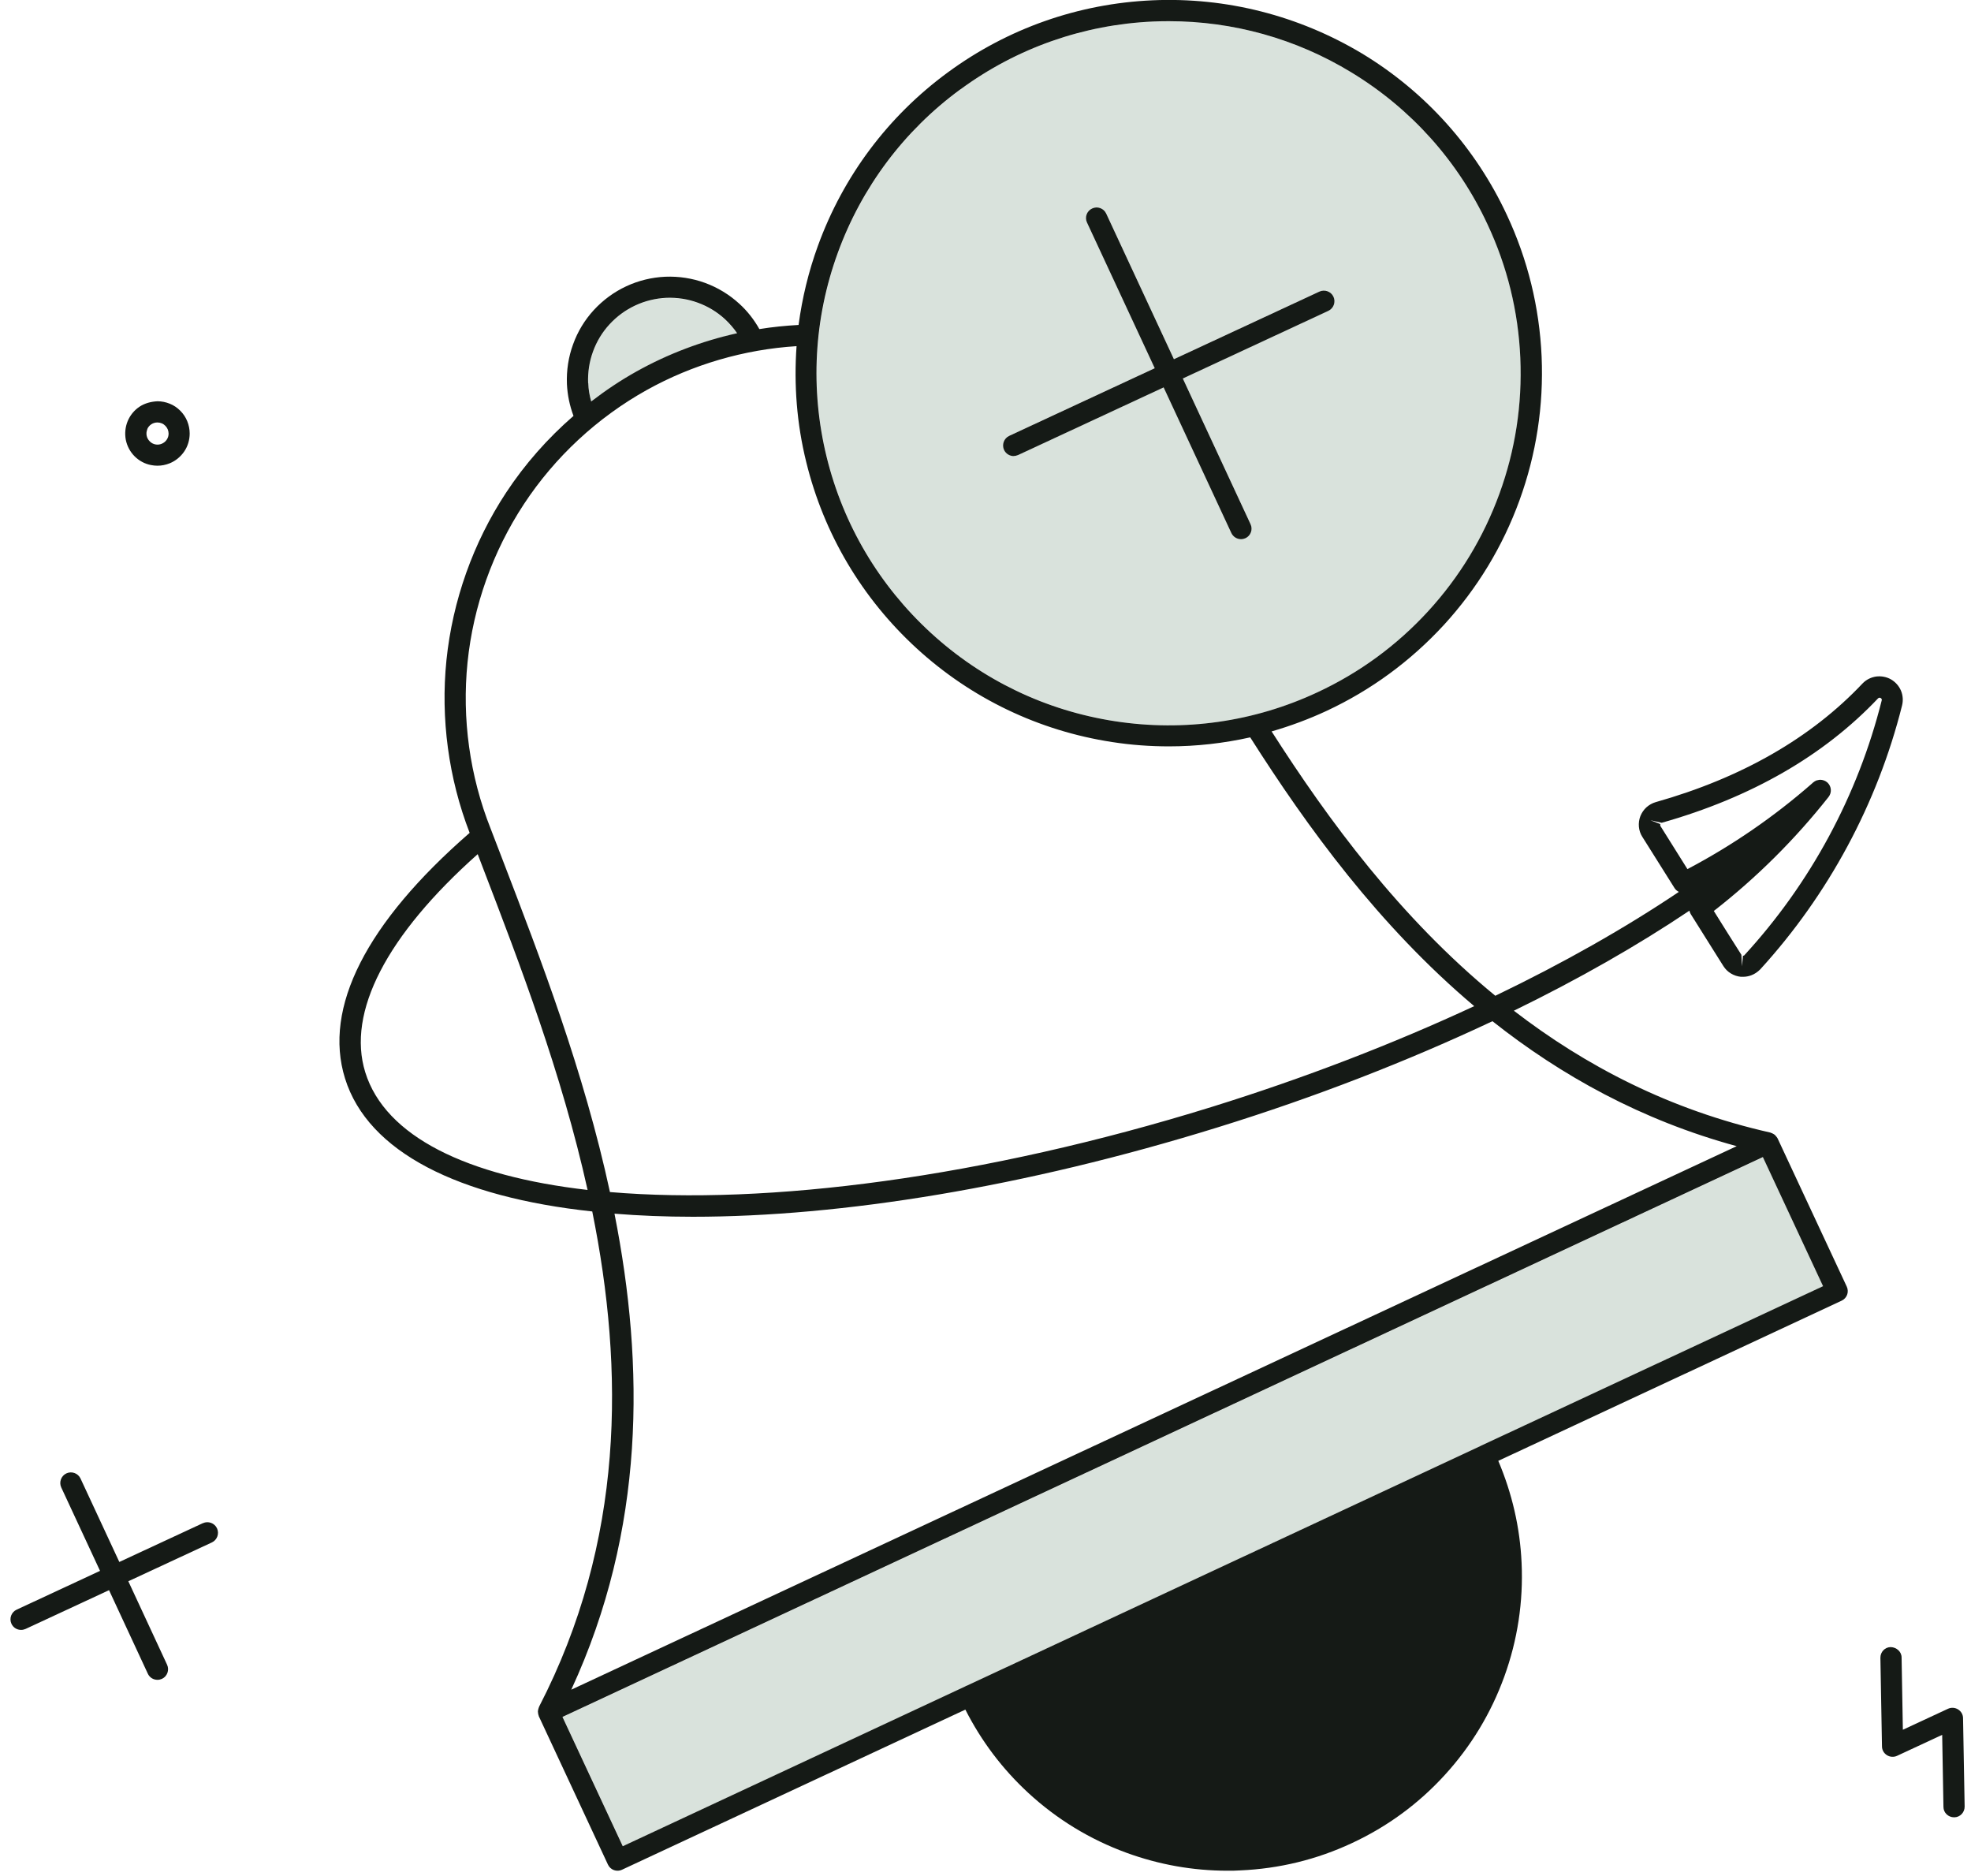 <svg width="186" height="177" viewBox="0 0 186 177" fill="none" xmlns="http://www.w3.org/2000/svg">
<path d="M91.1 159.11C91.1 159.11 91.14 159.08 91.16 159.07C91.18 159.06 91.21 159.07 91.23 159.05L139.66 136.46C139.66 136.46 139.66 136.46 139.68 136.45C139.68 136.45 139.69 136.45 139.7 136.45L172.06 121.36L166.38 109.18L53.1 162L58.79 174.2L91.11 159.12L91.1 159.11Z" fill="#D9E2DC"/>
<path d="M79.07 23.86C76.82 30.05 76.45 36.71 78.02 43.12C79.59 49.52 82.99 55.26 87.85 59.71C92.71 64.16 98.72 67.04 105.24 68.05C111.76 69.05 118.36 68.11 124.33 65.32C128.31 63.47 131.82 60.89 134.79 57.66C137.75 54.43 140.02 50.7 141.51 46.58C143.01 42.46 143.67 38.15 143.48 33.77C143.29 29.39 142.25 25.15 140.39 21.18C137.6 15.21 133.15 10.24 127.52 6.82C122.3 3.66 116.38 2 110.31 2C109.82 2 109.33 2.01 108.84 2.03C102.25 2.32 95.96 4.53 90.65 8.43C85.33 12.33 81.33 17.66 79.08 23.86H79.07ZM95.24 41.11L108.97 34.73L102.58 20.99C102.35 20.49 102.56 19.89 103.06 19.66C103.56 19.43 104.16 19.64 104.39 20.14L110.78 33.88L124.51 27.5C125.01 27.27 125.61 27.48 125.84 27.99C126.07 28.49 125.85 29.09 125.35 29.32L111.62 35.7L118.01 49.44C118.24 49.94 118.03 50.54 117.53 50.77C117.39 50.83 117.25 50.86 117.11 50.86C116.73 50.86 116.37 50.65 116.2 50.28L109.81 36.54L96.08 42.92C95.94 42.98 95.8 43.01 95.66 43.01C95.28 43.01 94.92 42.8 94.75 42.43C94.52 41.93 94.74 41.33 95.24 41.1V41.11Z" fill="#D9E2DC"/>
<path d="M57.52 30.61C56.83 31.36 56.31 32.23 55.96 33.18C55.61 34.14 55.46 35.14 55.5 36.16C55.53 36.75 55.63 37.33 55.78 37.9C57.14 36.86 58.56 35.9 60.05 35.07C63.02 33.41 66.24 32.2 69.55 31.46C69.22 30.98 68.84 30.53 68.41 30.14C67.66 29.45 66.79 28.93 65.84 28.58C64.88 28.23 63.89 28.08 62.86 28.12C61.84 28.16 60.86 28.41 59.94 28.84C59.02 29.27 58.2 29.87 57.51 30.62L57.52 30.61Z" fill="#D9E2DC"/>
<path d="M95.66 43.02C95.8 43.02 95.94 42.99 96.08 42.93L109.81 36.55L116.2 50.29C116.37 50.65 116.73 50.87 117.11 50.87C117.25 50.87 117.39 50.84 117.53 50.78C118.03 50.55 118.25 49.95 118.01 49.45L111.62 35.71L125.35 29.33C125.85 29.1 126.07 28.5 125.84 28C125.61 27.5 125.01 27.28 124.51 27.51L110.78 33.89L104.39 20.15C104.16 19.65 103.56 19.43 103.06 19.67C102.56 19.9 102.34 20.5 102.58 21L108.97 34.74L95.24 41.12C94.74 41.35 94.52 41.95 94.75 42.45C94.92 42.81 95.28 43.03 95.66 43.03V43.02Z" fill="#151A16"/>
<path fill-rule="evenodd" clip-rule="evenodd" d="M167.76 107.419C167.76 107.419 167.74 107.399 167.73 107.379C167.69 107.309 167.64 107.239 167.58 107.179C167.575 107.172 167.57 107.166 167.565 107.159C167.556 107.149 167.547 107.138 167.538 107.128C167.52 107.109 167.502 107.091 167.48 107.069C167.42 107.019 167.36 106.989 167.3 106.959C167.25 106.929 167.2 106.899 167.14 106.889C167.127 106.889 167.113 106.88 167.1 106.871C167.093 106.867 167.087 106.862 167.08 106.859C157.57 104.719 149.61 100.559 142.86 95.359C148.95 92.389 154.53 89.209 159.43 85.919C159.45 86.029 159.49 86.139 159.55 86.239C160.429 87.652 161.315 89.057 162.208 90.474L162.209 90.475L162.64 91.159C162.82 91.439 163.06 91.679 163.35 91.849C163.63 92.019 163.96 92.129 164.29 92.159H164.49C164.75 92.159 165.02 92.109 165.26 92.019C165.58 91.899 165.86 91.709 166.11 91.459C172.54 84.419 177.17 75.819 179.49 66.579C179.61 66.109 179.58 65.609 179.39 65.159C179.2 64.709 178.86 64.339 178.45 64.099C178.03 63.859 177.53 63.769 177.05 63.829C176.57 63.899 176.12 64.119 175.78 64.469L175.77 64.479C170.92 69.619 164.35 73.389 156.25 75.679C155.93 75.769 155.63 75.939 155.37 76.169C155.12 76.399 154.93 76.679 154.8 76.999C154.68 77.309 154.63 77.659 154.66 77.999C154.69 78.339 154.8 78.669 154.98 78.949L158.03 83.799C158.13 83.959 158.28 84.069 158.43 84.149C153.34 87.569 147.5 90.879 141.11 93.949C132.13 86.579 125.38 77.419 120 69.009C121.76 68.499 123.49 67.859 125.17 67.079C129.38 65.119 133.11 62.379 136.26 58.959C139.4 55.529 141.8 51.579 143.39 47.209C144.98 42.839 145.68 38.269 145.48 33.629C145.27 28.979 144.17 24.489 142.2 20.279C139.25 13.949 134.53 8.679 128.55 5.059C122.58 1.479 115.73 -0.281 108.75 0.029C101.77 0.339 95.1 2.679 89.46 6.819C83.82 10.949 79.58 16.609 77.19 23.179C76.3 25.619 75.7 28.119 75.36 30.659C74.12 30.729 72.89 30.849 71.66 31.049C71.16 30.159 70.53 29.349 69.77 28.659C68.82 27.789 67.73 27.129 66.53 26.689C65.32 26.249 64.06 26.059 62.78 26.109C61.5 26.169 60.26 26.469 59.1 27.009C57.94 27.549 56.91 28.309 56.04 29.249C55.17 30.199 54.51 31.289 54.08 32.489C53.64 33.689 53.45 34.949 53.5 36.239C53.55 37.279 53.76 38.279 54.12 39.239C51.69 41.349 49.53 43.789 47.76 46.479C44.65 51.199 42.71 56.669 42.13 62.289C41.57 67.799 42.33 73.429 44.32 78.579C34.56 87.069 30.48 95.079 32.56 101.749C34.73 108.719 43.31 112.949 55.89 114.299C58.92 129.289 58.93 145.439 50.87 161.029C50.87 161.049 50.87 161.069 50.85 161.089C50.829 161.138 50.818 161.182 50.806 161.228C50.801 161.248 50.796 161.268 50.79 161.289C50.788 161.301 50.786 161.313 50.783 161.325L50.778 161.349C50.769 161.389 50.76 161.429 50.76 161.469C50.76 161.529 50.77 161.589 50.78 161.649C50.79 161.719 50.8 161.789 50.83 161.849C50.83 161.869 50.83 161.889 50.84 161.909L57.37 175.919C57.48 176.159 57.68 176.349 57.93 176.439C58.04 176.479 58.16 176.499 58.27 176.499C58.41 176.499 58.56 176.469 58.69 176.409L91.1 161.299C92.6 164.259 94.59 166.899 97.04 169.159C99.74 171.649 102.86 173.549 106.31 174.809C109.38 175.929 112.58 176.499 115.84 176.499C116.24 176.499 116.64 176.499 117.04 176.469C120.71 176.309 124.26 175.449 127.59 173.889C130.92 172.339 133.87 170.179 136.34 167.469C138.82 164.759 140.71 161.629 141.96 158.179C143.21 154.729 143.76 151.119 143.59 147.449C143.44 144.119 142.69 140.889 141.39 137.829L173.79 122.719C174.03 122.609 174.22 122.399 174.31 122.159C174.4 121.919 174.39 121.639 174.28 121.399L167.75 107.409L167.76 107.419ZM156.69 77.929C156.69 77.929 156.66 77.869 156.68 77.749L155.75 77.389L156.81 77.629C165.26 75.239 172.12 71.289 177.23 65.889C177.26 65.859 177.3 65.839 177.35 65.829C177.39 65.829 177.44 65.829 177.48 65.859C177.52 65.879 177.55 65.919 177.57 65.959C177.59 65.999 177.59 66.049 177.57 66.099C175.33 75.029 170.86 83.339 164.58 90.159C164.55 90.169 164.52 90.169 164.48 90.169L164.39 91.169L164.33 90.079C163.45 88.699 162.59 87.329 161.73 85.949C165.76 82.809 169.4 79.189 172.56 75.189C172.88 74.779 172.84 74.199 172.46 73.839C172.26 73.659 172.01 73.569 171.76 73.569C171.69 73.569 171.61 73.589 171.54 73.609C171.5 73.609 171.46 73.619 171.41 73.639C171.31 73.679 171.22 73.729 171.14 73.799C171.13 73.799 171.12 73.809 171.11 73.819C171.11 73.819 171.103 73.822 171.098 73.827C171.094 73.831 171.09 73.835 171.09 73.839C171.081 73.848 171.072 73.853 171.064 73.857C171.054 73.863 171.046 73.868 171.04 73.879L171 73.919C167.41 77.059 163.46 79.779 159.24 81.999L156.69 77.929ZM90.64 8.429C95.95 4.529 102.24 2.319 108.83 2.029C109.32 2.009 109.81 1.999 110.3 1.999C116.37 1.999 122.3 3.649 127.51 6.819C133.15 10.239 137.6 15.199 140.38 21.179C142.24 25.149 143.28 29.389 143.47 33.769C143.66 38.149 143 42.459 141.5 46.579C140 50.699 137.74 54.429 134.78 57.659C131.82 60.889 128.3 63.469 124.32 65.319C118.35 68.109 111.75 69.049 105.23 68.049C98.71 67.049 92.7 64.169 87.84 59.709C82.98 55.249 79.58 49.519 78.01 43.119C76.44 36.719 76.8 30.059 79.06 23.859C81.32 17.659 85.31 12.329 90.63 8.429H90.64ZM55.5 36.149C55.46 35.129 55.61 34.129 55.96 33.169C56.31 32.209 56.83 31.349 57.52 30.599C58.21 29.849 59.03 29.249 59.95 28.819C60.87 28.389 61.86 28.149 62.87 28.099C63.89 28.059 64.89 28.209 65.85 28.559C66.81 28.909 67.67 29.429 68.42 30.119C68.85 30.519 69.23 30.959 69.56 31.439C66.24 32.179 63.03 33.389 60.06 35.049C58.57 35.879 57.14 36.839 55.79 37.879C55.63 37.319 55.53 36.739 55.51 36.139L55.5 36.149ZM44.12 62.499C44.66 57.199 46.5 52.039 49.43 47.579C52.36 43.119 56.37 39.399 61.03 36.799C65.36 34.389 70.23 32.969 75.17 32.659C74.91 36.299 75.19 39.979 76.08 43.579C77.74 50.369 81.35 56.449 86.5 61.169C91.65 65.889 98.03 68.949 104.94 70.009C106.73 70.289 108.53 70.419 110.32 70.419C112.9 70.419 115.47 70.129 117.98 69.569C123.37 78.049 130.12 87.339 139.12 94.929C131.48 98.479 123.12 101.709 114.34 104.439C92.81 111.119 72.42 113.729 57.56 112.469C55.101 101.083 51.002 90.416 47.453 81.178L46.3 78.179C44.33 73.219 43.58 67.799 44.12 62.499ZM34.47 101.169C32.71 95.509 36.48 88.239 45.08 80.589L45.58 81.899C49.03 90.879 53 101.239 55.45 112.269C44.1 110.969 36.36 107.249 34.47 101.169ZM57.98 114.509C60.33 114.699 62.8 114.799 65.39 114.799C79.38 114.799 96.65 112.029 114.93 106.359C124.13 103.509 132.88 100.099 140.84 96.349C147.31 101.469 154.89 105.689 163.89 108.139L53.91 159.419C60.89 144.309 60.83 128.879 57.99 114.519L57.98 114.509ZM139.67 136.449C139.67 136.449 139.66 136.449 139.65 136.459L91.22 159.049C91.22 159.049 91.17 159.049 91.15 159.069C91.149 159.07 91.147 159.07 91.146 159.071C91.145 159.072 91.144 159.072 91.143 159.073C91.139 159.075 91.136 159.077 91.133 159.08C91.129 159.083 91.124 159.086 91.12 159.089C91.11 159.097 91.1 159.104 91.09 159.109L58.77 174.189L53.08 161.989L166.36 109.169L172.04 121.349L139.68 136.439L139.69 136.449H139.67Z" fill="#151A16"/>
<path fill-rule="evenodd" clip-rule="evenodd" d="M14.26 43.879C13.67 43.769 13.13 43.479 12.7 43.049C12.27 42.619 11.99 42.079 11.87 41.489C11.76 40.899 11.82 40.289 12.05 39.729C12.28 39.179 12.67 38.699 13.17 38.369C13.67 38.039 14.26 37.889 14.86 37.859C15.26 37.859 15.65 37.939 16.02 38.089C16.4 38.239 16.73 38.469 17.01 38.749C17.3 39.039 17.52 39.369 17.67 39.739C17.82 40.109 17.9 40.499 17.9 40.899C17.9 41.499 17.73 42.089 17.39 42.589C17.05 43.089 16.58 43.479 16.02 43.709C15.65 43.859 15.26 43.939 14.86 43.939C14.66 43.939 14.46 43.919 14.26 43.879ZM14.28 40.029C14.1 40.149 13.97 40.309 13.89 40.499L13.9 40.509C13.82 40.699 13.8 40.909 13.84 41.109C13.88 41.309 13.98 41.489 14.13 41.639C14.27 41.789 14.46 41.889 14.66 41.929C14.86 41.969 15.07 41.949 15.26 41.869C15.45 41.789 15.62 41.659 15.73 41.489C15.85 41.319 15.91 41.119 15.91 40.909C15.91 40.769 15.88 40.639 15.83 40.509C15.77 40.379 15.7 40.269 15.6 40.169C15.5 40.069 15.39 39.989 15.26 39.939C15.13 39.889 15 39.859 14.86 39.859C14.65 39.859 14.45 39.919 14.28 40.029Z" fill="#151A16"/>
<path d="M19.14 143.709L11.26 147.369L7.6 139.499C7.37 138.999 6.77 138.779 6.27 139.009C5.77 139.239 5.55 139.839 5.78 140.339L9.44 148.209L1.57 151.869C1.07 152.099 0.85 152.699 1.08 153.199C1.25 153.569 1.61 153.779 1.99 153.779C2.13 153.779 2.27 153.749 2.41 153.689L10.29 150.029L13.95 157.909C14.12 158.279 14.48 158.489 14.86 158.489C15 158.489 15.14 158.459 15.28 158.399C15.78 158.169 16 157.569 15.77 157.069L12.11 149.189L19.99 145.529C20.49 145.299 20.71 144.699 20.48 144.199C20.25 143.699 19.65 143.479 19.15 143.709H19.14Z" fill="#151A16"/>
<path d="M184.78 161.28C185.07 161.46 185.25 161.77 185.25 162.11L185.4 170.44C185.41 170.99 184.97 171.46 184.42 171.46H184.4C183.86 171.46 183.4 171.03 183.4 170.48L183.28 163.68L179.02 165.66C178.72 165.8 178.36 165.78 178.07 165.6C177.78 165.42 177.6 165.11 177.6 164.77L177.45 156.42C177.44 155.86 177.88 155.4 178.43 155.4C178.97 155.42 179.45 155.83 179.45 156.38L179.57 163.2L183.83 161.22C184.13 161.08 184.49 161.1 184.78 161.28Z" fill="#151A16"/>
</svg>
